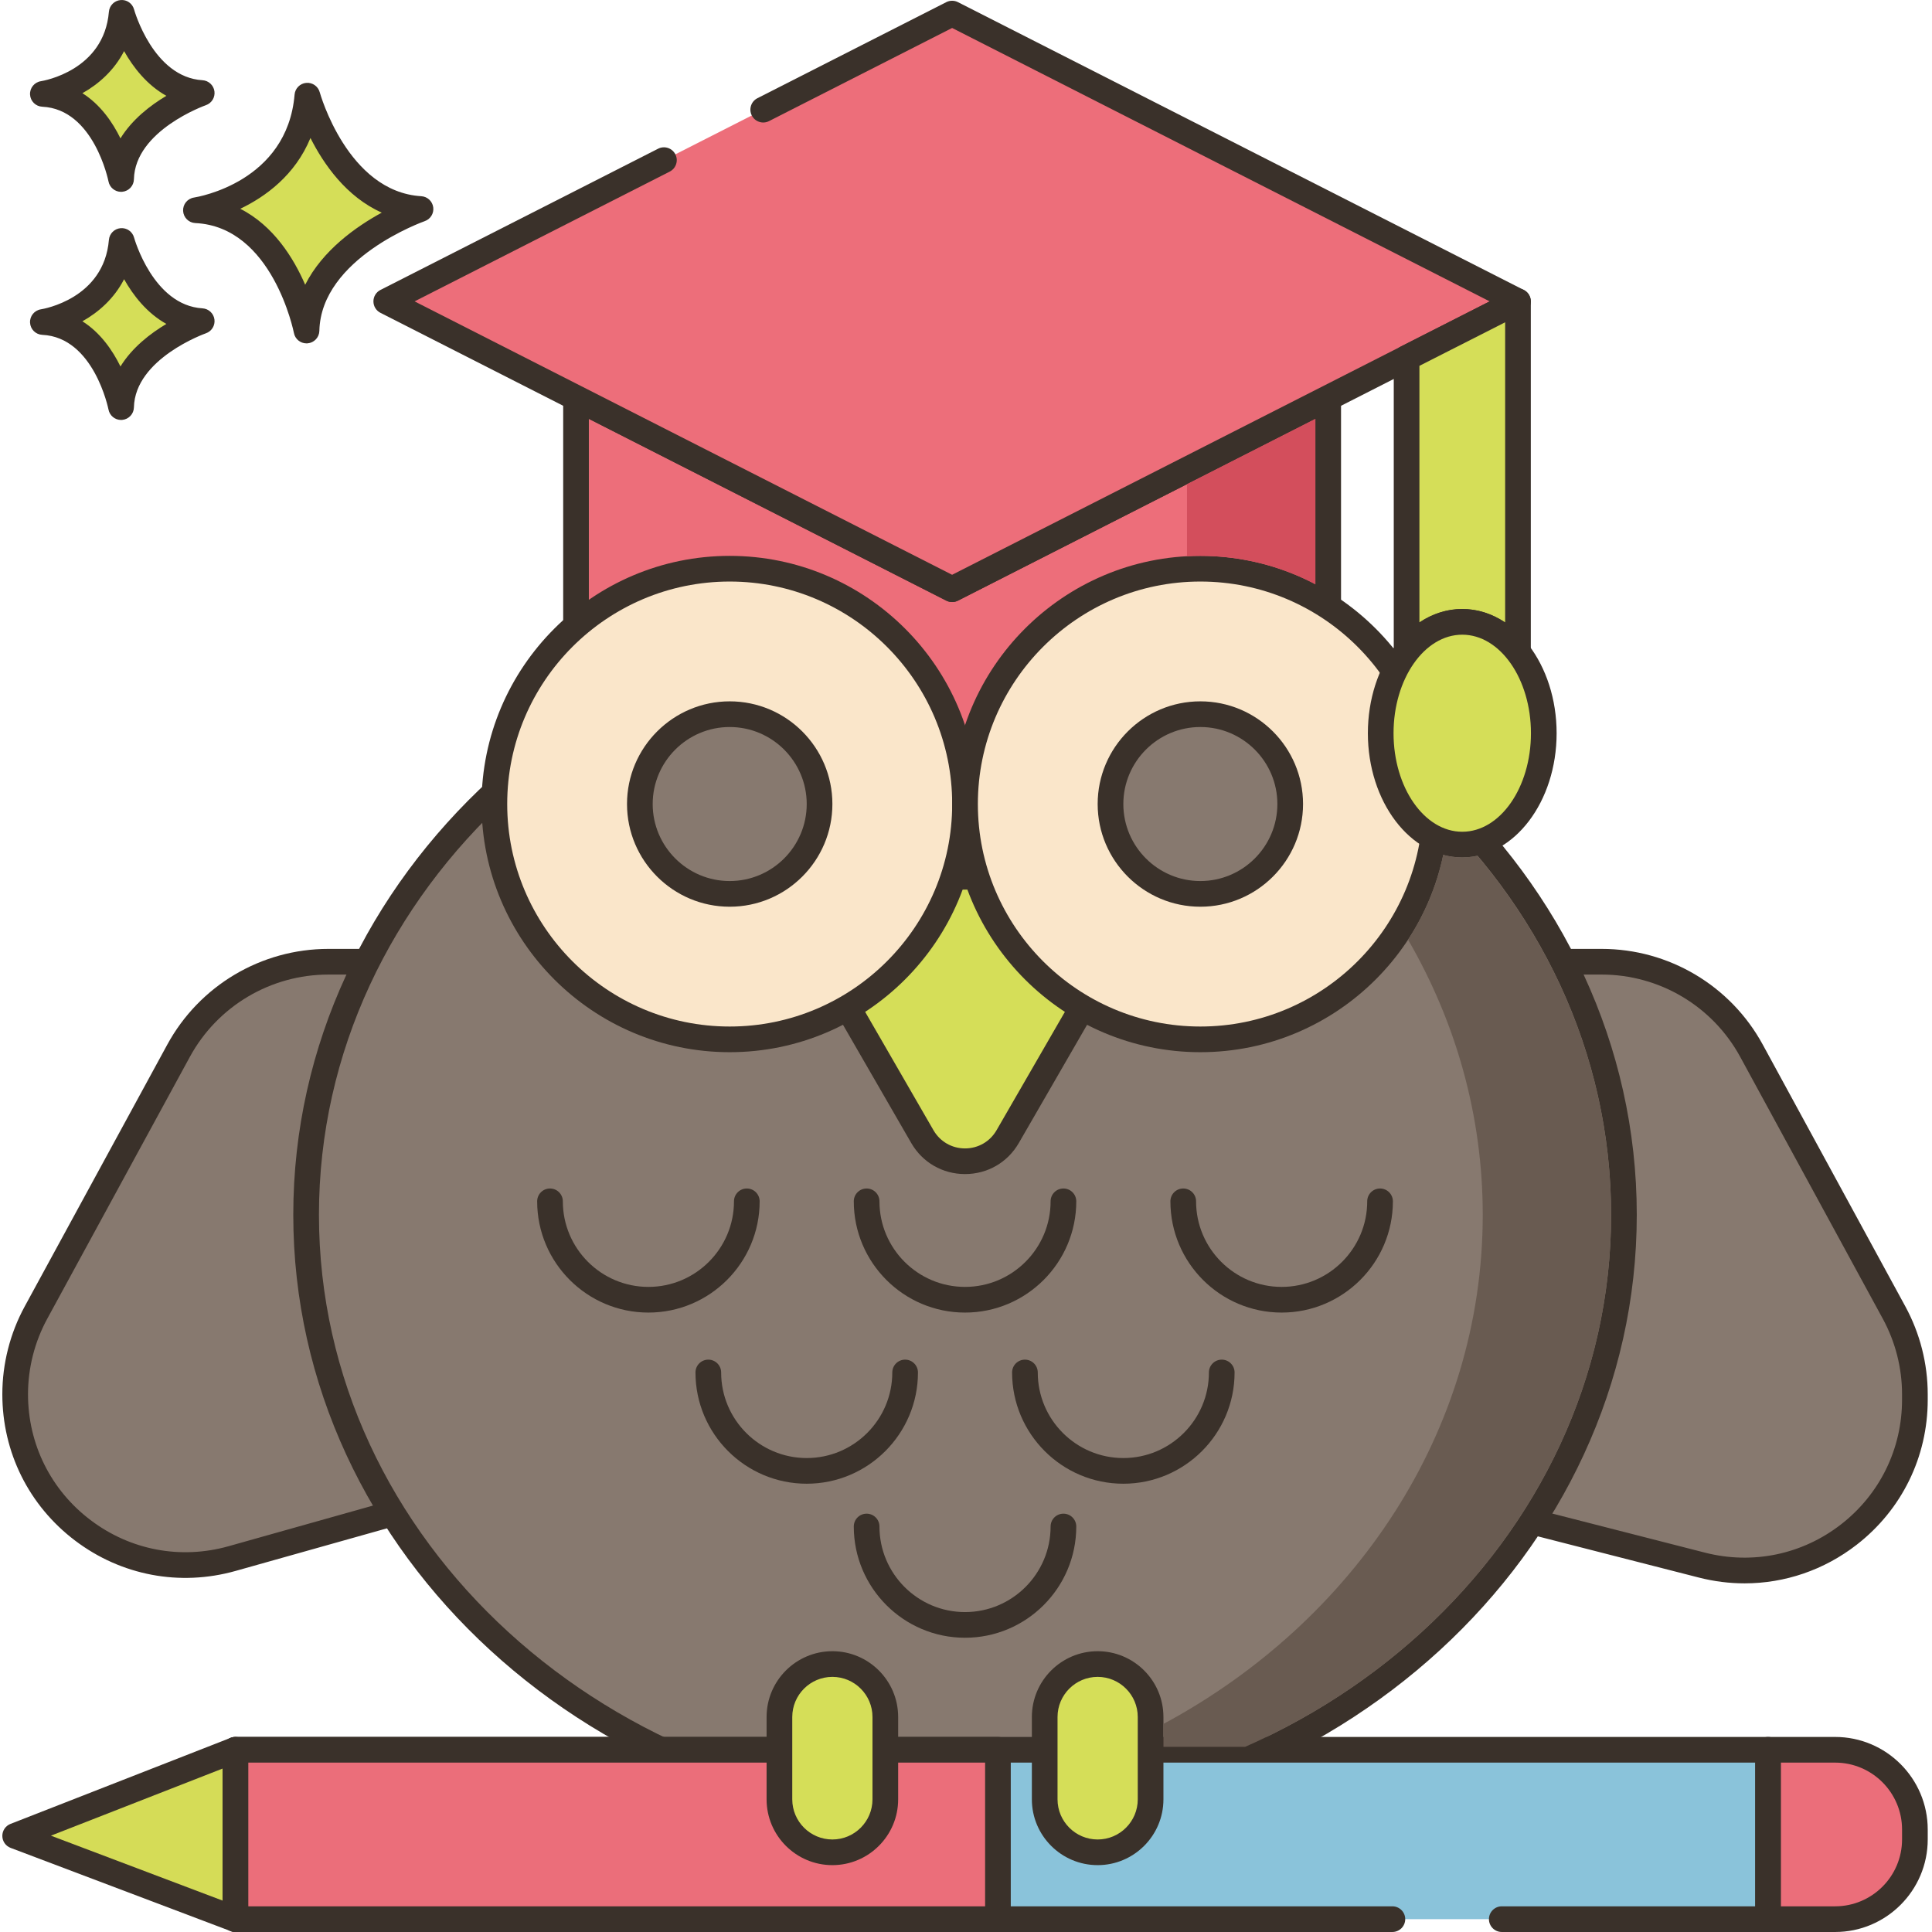 <svg height="451pt" viewBox="0 0 451 451.545" width="451pt" xmlns="http://www.w3.org/2000/svg"><path d="m409.09 245.59c-6.984-12.832-20.426-20.816-35.035-20.816h-297.562c-14.609 0-28.051 7.988-35.035 20.816l-33.324 61.195c-3.188 5.855-4.859 12.414-4.859 19.078 0 26.441 25.25 45.562 50.699 38.402l150.473-42.348c6.758-1.902 13.898-1.988 20.699-.246l172.348 44.117c25.23 6.461 49.785-12.602 49.785-38.645v-1.281c0-6.664-1.672-13.223-4.859-19.078zm0 0" fill="#87796f"/><path d="m407.477 370.059c-3.566 0-7.172-.449-10.734-1.363l-172.344-44.117c-6.281-1.609-12.898-1.535-19.145.23l-150.469 42.348c-13.043 3.668-26.719 1.078-37.516-7.098-10.801-8.184-16.996-20.645-16.996-34.195 0-7.141 1.805-14.238 5.223-20.512l33.324-61.199c7.516-13.801 21.949-22.379 37.668-22.379h297.566c15.719 0 30.152 8.578 37.668 22.379l33.328 61.199c3.414 6.277 5.223 13.371 5.223 20.512v1.281c0 13.348-6.051 25.699-16.594 33.883-7.637 5.93-16.809 9.031-26.203 9.031zm-192.223-52.629c3.574 0 7.148.445 10.633 1.336l172.344 44.121c11.121 2.84 22.699.441 31.77-6.602 9.07-7.039 14.27-17.66 14.27-29.141v-1.281c0-6.141-1.555-12.242-4.492-17.637l-33.324-61.203c-6.465-11.875-18.879-19.25-32.402-19.25h-297.562c-13.52 0-25.934 7.379-32.398 19.25l-33.328 61.203c-2.938 5.395-4.492 11.496-4.492 17.637 0 11.656 5.328 22.379 14.617 29.41 9.293 7.039 21.051 9.266 32.27 6.105l150.473-42.348c3.797-1.066 7.711-1.602 11.625-1.602zm0 0" fill="#3a312a"/><path d="m379.273 283.918c0-77.871-68.949-141-154-141-85.055 0-154 63.129-154 141 0 77.871 68.945 141 154 141 85.051 0 154-63.129 154-141zm0 0" fill="#87796f"/><path d="m225.273 427.918c-86.57 0-157-64.598-157-144 0-79.402 70.43-144 157-144 86.57 0 157 64.598 157 144 0 79.402-70.43 144-157 144zm0-282c-83.262 0-151 61.906-151 138s67.738 138 151 138c83.262 0 151-61.906 151-138s-67.738-138-151-138zm0 0" fill="#3a312a"/><path d="m71.566 22.359s6.816 25.316 26.445 26.492c0 0-26.203 9.051-26.645 28.402 0 0-5.156-27.145-25.848-28.117-.004.004 24.098-3.648 26.047-26.777zm0 0" fill="#d5de58"/><path d="m71.363 80.254c-1.426 0-2.672-1.012-2.941-2.434-.051-.25-4.988-24.836-23.047-25.684-1.539-.074-2.773-1.301-2.852-2.844-.078-1.539 1.02-2.887 2.547-3.121.883-.137 21.785-3.633 23.508-24.066.121-1.449 1.266-2.602 2.715-2.734 1.445-.137 2.789.801 3.168 2.207.062.23 6.516 23.25 23.727 24.281 1.43.086 2.594 1.168 2.793 2.586.195 1.414-.637 2.777-1.988 3.242-.242.086-24.234 8.625-24.625 25.641-.035 1.531-1.223 2.789-2.75 2.918-.086.004-.168.008-.254.008zm-15.48-31.457c7.758 3.938 12.461 11.492 15.172 17.754 4.055-8.043 11.887-13.574 17.898-16.855-8.266-3.684-13.566-11.301-16.668-17.445-3.586 8.723-10.539 13.734-16.402 16.547zm0 0" fill="#3a312a"/><path d="m28.168 56.32s4.824 17.91 18.703 18.738c0 0-18.531 6.402-18.844 20.09 0 0-3.648-19.199-18.281-19.887 0 0 17.043-2.582 18.422-18.941zm0 0" fill="#d5de58"/><path d="m28.023 98.152c-1.426 0-2.672-1.016-2.941-2.441-.035-.164-3.41-16.883-15.48-17.453-1.539-.074-2.773-1.301-2.852-2.844-.082-1.539 1.02-2.887 2.543-3.121.594-.094 14.73-2.484 15.887-16.227.121-1.453 1.27-2.605 2.719-2.734 1.465-.129 2.785.797 3.164 2.203.043.156 4.453 15.84 15.988 16.531 1.426.086 2.598 1.168 2.793 2.586.195 1.418-.641 2.777-1.992 3.246-.164.055-16.566 5.902-16.828 17.32-.031 1.535-1.223 2.793-2.75 2.922-.082.008-.164.012-.25.012zm-9.035-23.059c4.215 2.664 7.047 6.789 8.895 10.559 2.75-4.465 7.031-7.742 10.73-9.945-4.574-2.539-7.77-6.699-9.883-10.449-2.348 4.578-6.031 7.754-9.742 9.836zm0 0" fill="#3a312a"/><path d="m28.168 3.004s4.824 17.91 18.703 18.742c0 0-18.531 6.402-18.844 20.09 0 0-3.648-19.199-18.281-19.891 0 0 17.043-2.582 18.422-18.941zm0 0" fill="#d5de58"/><path d="m28.023 44.836c-1.426 0-2.672-1.016-2.941-2.441-.035-.164-3.41-16.883-15.48-17.453-1.539-.074-2.773-1.301-2.852-2.844-.082-1.535 1.02-2.887 2.543-3.121.594-.094 14.73-2.484 15.887-16.227.121-1.449 1.27-2.605 2.719-2.734 1.465-.148 2.785.797 3.164 2.203.043.156 4.453 15.84 15.988 16.531 1.426.086 2.598 1.168 2.793 2.586.195 1.418-.641 2.777-1.992 3.246-.164.055-16.566 5.902-16.828 17.32-.031 1.535-1.223 2.793-2.75 2.922-.082.008-.164.012-.25.012zm-9.035-23.055c4.215 2.664 7.047 6.789 8.895 10.559 2.75-4.465 7.031-7.742 10.73-9.945-4.574-2.539-7.77-6.703-9.883-10.449-2.348 4.574-6.031 7.754-9.742 9.836zm0 0" fill="#3a312a"/><path d="m235.246 265.648 25.086-43.457c4.434-7.676-1.109-17.273-9.973-17.273h-50.176c-8.863 0-14.406 9.598-9.973 17.273l25.09 43.457c4.434 7.676 15.512 7.676 19.945 0zm0 0" fill="#d5de58"/><path d="m225.273 274.402c-5.25 0-9.949-2.715-12.57-7.258l-25.09-43.453c-2.621-4.543-2.621-9.969 0-14.516 2.625-4.543 7.324-7.258 12.574-7.258h50.176c5.246 0 9.945 2.711 12.57 7.258s2.625 9.973 0 14.516l-25.09 43.453c-2.625 4.547-7.324 7.258-12.57 7.258zm-25.09-66.484c-3.078 0-5.836 1.594-7.375 4.258-1.539 2.668-1.539 5.852 0 8.516l25.086 43.457c1.543 2.664 4.297 4.258 7.379 4.258 3.078 0 5.832-1.594 7.371-4.258l25.09-43.457c1.539-2.664 1.539-5.848 0-8.516-1.539-2.664-4.297-4.258-7.375-4.258zm0 0" fill="#3a312a"/><path d="m350.723 448.543h62.238v-39.586h-358.223v39.586zm0 0" fill="#8ac3da"/><path d="m412.965 451.543h-62.242c-1.656 0-3-1.344-3-3 0-1.652 1.344-3 3-3h59.242v-33.586h-352.227v33.586h267.418c1.656 0 3 1.348 3 3 0 1.656-1.344 3-3 3h-270.418c-1.656 0-3-1.344-3-3v-39.586c0-1.656 1.344-3 3-3h358.223c1.66 0 3 1.344 3 3v39.586c.004 1.656-1.34 3-2.996 3zm0 0" fill="#3a312a"/><path d="m412.961 448.543h15.672c10.293 0 18.641-8.344 18.641-18.637v-2.309c0-10.293-8.348-18.641-18.641-18.641h-15.672zm0 0" fill="#eb6e7a"/><path d="m428.633 451.543h-15.672c-1.656 0-3-1.344-3-3v-39.586c0-1.656 1.344-3 3-3h15.672c11.934 0 21.641 9.707 21.641 21.641v2.305c0 11.934-9.707 21.641-21.641 21.641zm-12.668-6h12.668c8.625 0 15.641-7.016 15.641-15.637v-2.309c0-8.621-7.016-15.641-15.641-15.641h-12.668zm0 0" fill="#3a312a"/><path d="m54.738 408.957h178.227v39.586h-178.227zm0 0" fill="#eb6e7a"/><path d="m232.965 451.543h-178.227c-1.656 0-3-1.344-3-3v-39.586c0-1.656 1.344-3 3-3h178.227c1.656 0 3 1.344 3 3v39.586c0 1.656-1.344 3-3 3zm-175.227-6h172.227v-33.586h-172.227zm0 0" fill="#3a312a"/><path d="m54.738 448.543v-39.586l-51.465 20.121zm0 0" fill="#d5dc57"/><path d="m54.738 451.543c-.359 0-.719-.062-1.062-.191l-51.465-19.465c-1.164-.441-1.934-1.551-1.938-2.793-.008-1.242.75-2.359 1.906-2.812l51.465-20.121c.926-.355 1.965-.238 2.785.316.82.559 1.309 1.484 1.309 2.477v39.59c0 .984-.484 1.906-1.297 2.469-.504.352-1.102.531-1.703.531zm-43.109-22.512 40.113 15.172v-30.852zm0 0" fill="#3a312a"/><path d="m194.273 432.918c-6.836 0-12.379-5.539-12.379-12.375v-19.25c0-6.832 5.543-12.375 12.379-12.375 6.832 0 12.371 5.539 12.371 12.375v19.25c0 6.836-5.539 12.375-12.371 12.375zm0 0" fill="#d5de58"/><path d="m194.273 435.918c-8.48 0-15.379-6.895-15.379-15.375v-19.25c0-8.477 6.898-15.375 15.379-15.375 8.477 0 15.371 6.895 15.371 15.375v19.25c0 8.48-6.895 15.375-15.371 15.375zm0-44c-5.172 0-9.379 4.207-9.379 9.375v19.25c0 5.172 4.207 9.379 9.379 9.379 5.168 0 9.371-4.207 9.371-9.379v-19.25c0-5.168-4.203-9.375-9.371-9.375zm0 0" fill="#3a312a"/><path d="m256.273 432.918c-6.836 0-12.379-5.539-12.379-12.375v-19.25c0-6.832 5.543-12.375 12.379-12.375 6.832 0 12.371 5.539 12.371 12.375v19.25c0 6.836-5.539 12.375-12.371 12.375zm0 0" fill="#d5de58"/><path d="m256.273 435.918c-8.48 0-15.379-6.895-15.379-15.375v-19.25c0-8.477 6.898-15.375 15.379-15.375 8.477 0 15.371 6.895 15.371 15.375v19.25c0 8.48-6.895 15.375-15.371 15.375zm0-44c-5.172 0-9.379 4.207-9.379 9.375v19.25c0 5.172 4.207 9.379 9.379 9.379 5.168 0 9.371-4.207 9.371-9.379v-19.25c0-5.168-4.203-9.375-9.371-9.375zm0 0" fill="#3a312a"/><path d="m310.152 93v64.059c0 9-7.289 16.289-16.289 16.289h-143.219c-9 0-16.289-7.289-16.289-16.289v-64.059l87.898 44.703zm0 0" fill="#ed6e7a"/><path d="m293.863 176.348h-143.219c-10.633 0-19.289-8.652-19.289-19.289v-64.059c0-1.043.543-2.012 1.434-2.559.891-.543 1.996-.594 2.926-.117l86.539 44.016 86.535-44.016c.93-.477 2.043-.43 2.93.117.891.547 1.434 1.516 1.434 2.559v64.059c0 10.637-8.652 19.289-19.289 19.289zm-156.508-78.453v59.168c0 7.328 5.965 13.289 13.289 13.289h143.219c7.328 0 13.289-5.961 13.289-13.289v-59.168l-83.539 42.488c-.855.434-1.863.434-2.719 0zm0 0" fill="#3a312a"/><path d="m154.898 37.43-64.895 33.008 132.25 67.266 132.25-67.266-132.25-67.266-44.148 22.457zm0 0" fill="#ed6e7a"/><path d="m222.254 140.703c-.465 0-.93-.109-1.359-.324l-132.25-67.266c-1.008-.512-1.641-1.543-1.641-2.676 0-1.125.633-2.16 1.641-2.672l64.895-33.008c1.477-.754 3.285-.164 4.035 1.312.75 1.477.164 3.281-1.316 4.035l-59.637 30.332 125.633 63.902 125.633-63.902-125.633-63.898-42.789 21.766c-1.473.754-3.281.164-4.031-1.316-.754-1.477-.164-3.285 1.312-4.035l44.148-22.453c.855-.434 1.867-.434 2.719 0l132.25 67.266c1.008.512 1.641 1.547 1.641 2.676s-.633 2.16-1.641 2.672l-132.25 67.27c-.426.211-.891.32-1.359.32zm0 0" fill="#3a312a"/><path d="m225.273 187.922c0 30.375-24.625 55-55 55s-55-24.625-55-55 24.625-55 55-55 55 24.625 55 55zm0 0" fill="#fae6ca"/><path d="m170.273 245.918c-31.984 0-58-26.02-58-58s26.016-58 58-58c31.98 0 58 26.02 58 58s-26.02 58-58 58zm0-110c-28.672 0-52 23.328-52 52 0 28.676 23.328 52 52 52 28.672 0 52-23.324 52-52 0-28.672-23.328-52-52-52zm0 0" fill="#3a312a"/><path d="m191.273 187.922c0 11.598-9.402 21-21 21-11.598 0-21-9.402-21-21s9.402-21 21-21c11.598 0 21 9.402 21 21zm0 0" fill="#87796f"/><path d="m170.273 211.918c-13.234 0-24-10.766-24-24s10.766-24 24-24c13.234 0 24 10.766 24 24s-10.766 24-24 24zm0-42c-9.926 0-18 8.074-18 18s8.074 18 18 18c9.922 0 18-8.074 18-18s-8.078-18-18-18zm0 0" fill="#3a312a"/><path d="m335.273 187.922c0 30.375-24.625 55-55 55s-55-24.625-55-55 24.625-55 55-55 55 24.625 55 55zm0 0" fill="#fae6ca"/><path d="m280.273 245.918c-31.984 0-58-26.02-58-58s26.016-58 58-58c31.98 0 58 26.02 58 58s-26.02 58-58 58zm0-110c-28.672 0-52 23.328-52 52 0 28.676 23.328 52 52 52 28.672 0 52-23.324 52-52 0-28.672-23.328-52-52-52zm0 0" fill="#3a312a"/><path d="m301.273 187.922c0 11.598-9.402 21-21 21-11.598 0-21-9.402-21-21s9.402-21 21-21c11.598 0 21 9.402 21 21zm0 0" fill="#87796f"/><path d="m280.273 211.918c-13.234 0-24-10.766-24-24s10.766-24 24-24c13.234 0 24 10.766 24 24s-10.766 24-24 24zm0-42c-9.926 0-18 8.074-18 18s8.074 18 18 18c9.922 0 18-8.074 18-18s-8.078-18-18-18zm0 0" fill="#3a312a"/><path d="m354.504 70.438v81.93c-3.387-4.352-7.969-7.031-13.031-7.031-5.031 0-9.613 2.68-13 7.031v-68.703zm0 0" fill="#d5de58"/><path d="m354.508 155.367c-.91 0-1.793-.41-2.371-1.156-2.945-3.789-6.734-5.871-10.664-5.871-3.906 0-7.684 2.086-10.629 5.871-.789 1.016-2.133 1.41-3.34.996-1.215-.418-2.027-1.555-2.027-2.84v-68.703c0-1.129.633-2.164 1.641-2.676l26.035-13.223c.926-.48 2.035-.43 2.926.117.887.543 1.43 1.516 1.43 2.555v81.93c0 1.285-.812 2.422-2.023 2.84-.324.109-.652.16-.977.16zm-13.035-13.031c3.555 0 6.973 1.082 10.035 3.125v-70.133l-20.035 10.176v59.953c3.055-2.039 6.465-3.121 10-3.121zm0 0" fill="#3a312a"/><path d="m360.539 171.371c0-14.375-8.531-26.027-19.055-26.027-10.527 0-19.059 11.652-19.059 26.027s8.531 26.027 19.059 26.027c10.523 0 19.055-11.652 19.055-26.027zm0 0" fill="#d5de58"/><g fill="#3a312a"><path d="m341.484 200.398c-12.164 0-22.059-13.023-22.059-29.027 0-16.008 9.895-29.031 22.059-29.031 12.16 0 22.055 13.023 22.055 29.031 0 16.004-9.895 29.027-22.055 29.027zm0-52.059c-8.855 0-16.059 10.332-16.059 23.031 0 12.699 7.203 23.027 16.059 23.027 8.852 0 16.055-10.328 16.055-23.027 0-12.699-7.203-23.031-16.055-23.031zm0 0"/><path d="m225.273 382.773c-14.34 0-26-11.664-26-26 0-1.656 1.34-3 3-3 1.656 0 3 1.344 3 3 0 11.031 8.973 20 20 20 11.027 0 20-8.969 20-20 0-1.656 1.34-3 3-3 1.656 0 3 1.344 3 3 0 14.336-11.664 26-26 26zm0 0"/><path d="m151.273 306.773c-14.34 0-26-11.664-26-26 0-1.656 1.34-3 3-3 1.656 0 3 1.344 3 3 0 11.031 8.973 20 20 20 11.027 0 20-8.969 20-20 0-1.656 1.34-3 3-3 1.656 0 3 1.344 3 3 0 14.336-11.664 26-26 26zm0 0"/><path d="m225.273 306.773c-14.34 0-26-11.664-26-26 0-1.656 1.34-3 3-3 1.656 0 3 1.344 3 3 0 11.031 8.973 20 20 20 11.027 0 20-8.969 20-20 0-1.656 1.34-3 3-3 1.656 0 3 1.344 3 3 0 14.336-11.664 26-26 26zm0 0"/><path d="m299.273 306.773c-14.34 0-26-11.664-26-26 0-1.656 1.34-3 3-3 1.656 0 3 1.344 3 3 0 11.031 8.973 20 20 20 11.027 0 20-8.969 20-20 0-1.656 1.34-3 3-3 1.656 0 3 1.344 3 3 0 14.336-11.664 26-26 26zm0 0"/><path d="m188.273 346.773c-14.34 0-26-11.664-26-26 0-1.656 1.34-3 3-3 1.656 0 3 1.344 3 3 0 11.031 8.973 20 20 20 11.027 0 20-8.969 20-20 0-1.656 1.34-3 3-3 1.656 0 3 1.344 3 3 0 14.336-11.664 26-26 26zm0 0"/><path d="m262.273 346.773c-14.34 0-26-11.664-26-26 0-1.656 1.34-3 3-3 1.656 0 3 1.344 3 3 0 11.031 8.973 20 20 20 11.027 0 20-8.969 20-20 0-1.656 1.34-3 3-3 1.656 0 3 1.344 3 3 0 14.336-11.664 26-26 26zm0 0"/></g><path d="m345.012 199.996c-1.141.238-2.32.398-3.52.398-1.539 0-3.02-.199-4.461-.578-1.5 7.18-4.34 13.859-8.219 19.797 11.141 19.203 17.461 41.082 17.461 64.301 0 50.66-30 95-74.621 119v5.359h19.082c50.578-22.34 85.539-69.68 85.539-124.359 0-31.559-11.68-60.66-31.262-83.918zm0 0" fill="#695b51"/><path d="m307.152 97.895v38.66c-8.039-4.238-17.18-6.641-26.879-6.641-1.039 0-2.102.02-3.121.102v-16.859zm0 0" fill="#d34e5c"/></svg>